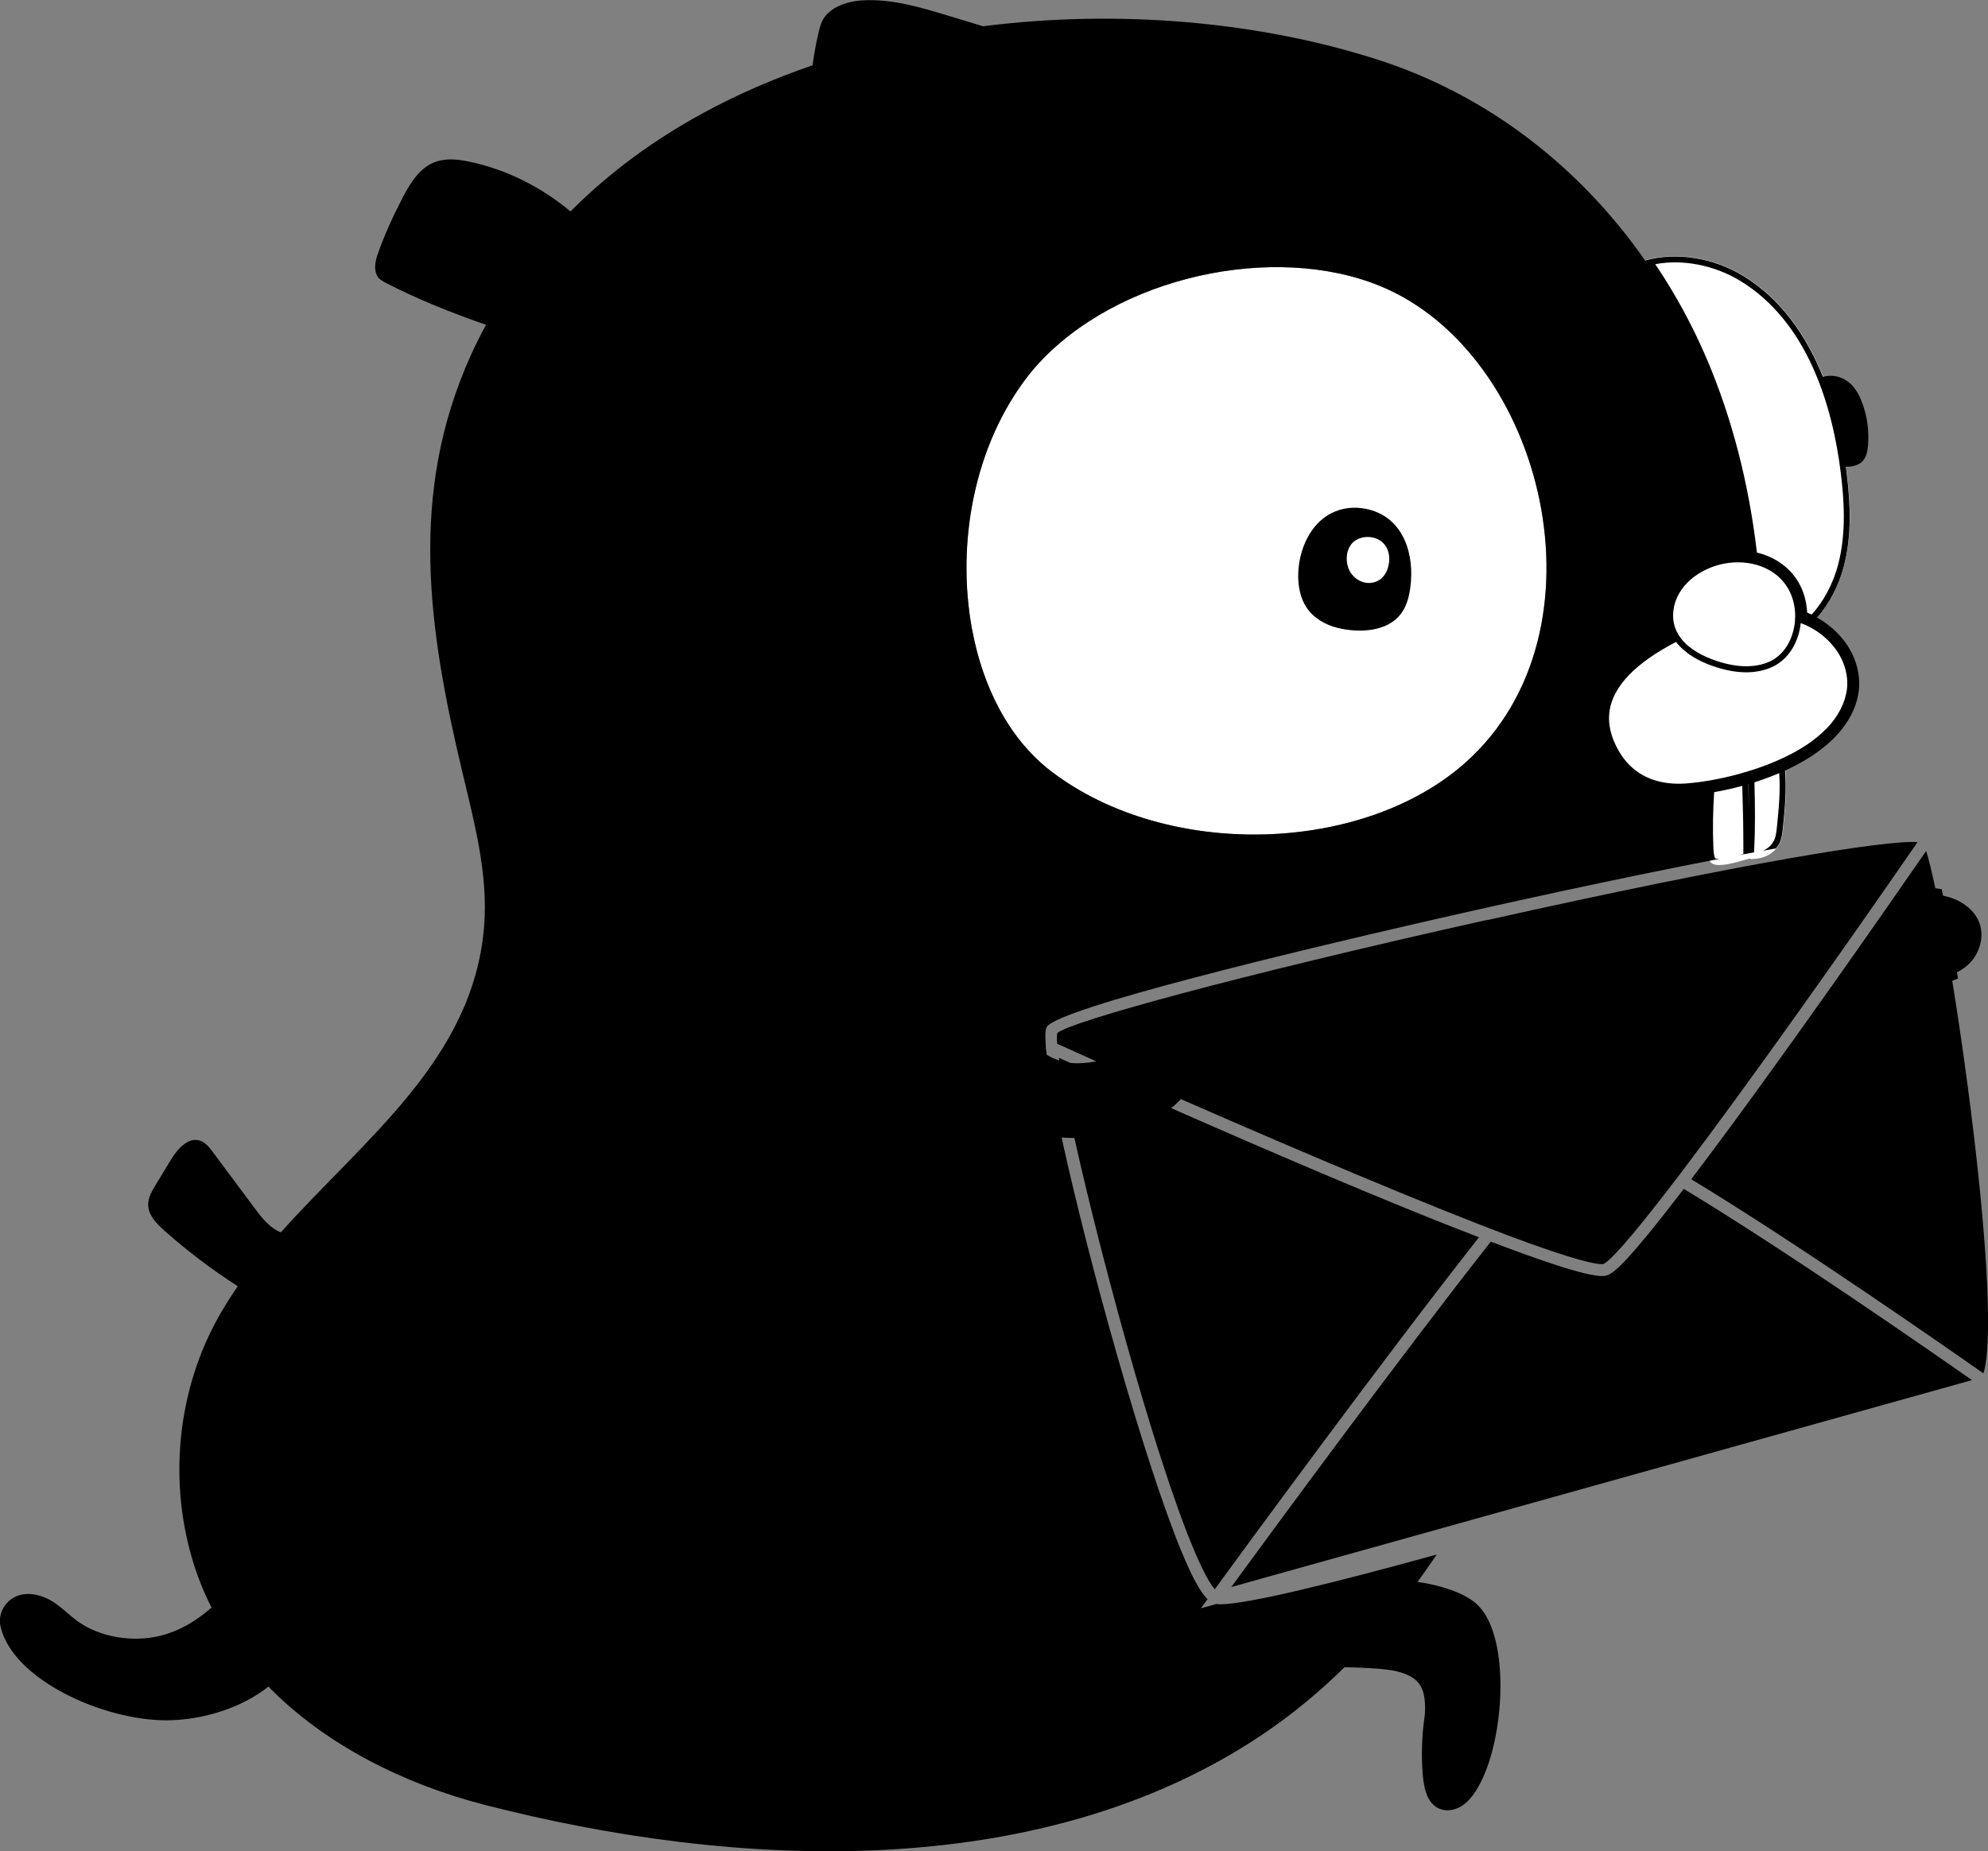 <?xml version="1.0" encoding="UTF-8"?>
<svg id="a" data-name="Layer 2" xmlns="http://www.w3.org/2000/svg" viewBox="0 0 328.57 305.98">
  <rect x="0" y="0" width="328.57" height="305.98" fill="#808080" stroke="none"/>
  <defs>
    <style>
      .b {
        fill: #fff;
      }
    </style>
  </defs>
  <path class="b" d="m228.18,47.32c-17.54-7.25-43.62-1.66-56.87,13.14-.45.51-.89,1.03-1.31,1.56-9.05,11.58-12,27.86-9.33,42.14,1.68,9,5.85,17.88,13.15,23.42,19.27,14.61,51.51,13.5,68.35-1.5,24.38-21.69,13.03-67.6-14-78.76Z"/>
  <path class="b" d="m303.91,106.35c-1.24-1.55-2.69-2.7-4.28-3.53,2.45-2.47,4.18-5.71,5.1-9.09,1.37-5.07,1.14-10.44.5-15.65-1.56-12.6-6.3-25.97-17.16-32.54-6.66-4.02-15.98-4.63-21.77.55-1.05.94-1.97,2.62-1.01,3.66,2.86,3.09,4.18,6.44,4.66,10.62,1.4,12.19,6.99,22.56,13.63,32.66-.61.18-1.22.4-1.81.68-1.91.91-3.62,2.3-4.68,4.13-1.06,1.83-1.41,4.11-.71,6.1.14.39.32.76.52,1.12-5.39,2.75-11.02,6.81-11.86,12.29-.34,2.23.11,4.69,1.7,7.4,2.61,4.45,7.01,6.12,11.93,5.78,1.13-.08,2.37-.22,3.69-.44-.25,3.33-.31,6.71-.17,10.06.04.88.12,1.87.54,2.38.24.29.54.36.83.41,1.55.26,4.06-.62,5.6-1.02.1.07.21.08.33.08,1.61-.01,3.65-.59,4.68-2.68.36-.74.47-1.68.56-2.58.35-3.46.69-7.07.23-10.43,5.47-2.56,10.1-6.32,11.18-11.46.62-2.95-.33-6.12-2.21-8.47Zm-14.97,22.2s.02,0,.03,0c.04,1.75.08,3.51.1,5.27-.05-1.64-.09-3.47-.13-5.26Z"/>
  <path d="m325.9,228.12c-6.58-4.61-30.58-21.31-47.61-31.6-8.98,11.75-11.41,13.78-12.5,14.22-.79.32-2.43.97-19.39-5.5-15.09,19.15-36.73,48.65-42.9,57.09l122.41-34.2Z"/>
  <path d="m327.81,227.02c.06-.18.11-.37.17-.61,1.39-5.91.33-23.62-2.83-47.37-.81-6.1-1.66-11.82-2.49-16.92.33-.11.64-.24.95-.38-.06-.34-.11-.69-.17-1.02.77-.39,1.48-.88,2.09-1.5,1.69-1.72,2.45-4.39,1.62-6.65-.86-2.34-3.21-3.88-5.64-4.44-.12-.03-.25-.05-.37-.08-.07-.37-.15-.72-.22-1.07-.34-.06-.69-.12-1.06-.17-.58-2.75-1.1-4.83-1.51-6.15-5.47,7.93-25.03,36.12-38.83,54.26,17.82,10.79,43.09,28.44,48.3,32.1Z"/>
  <path d="m245.67,152.08c-41.74,9.32-68.67,16.77-70.92,18.67-.09.32-.09.93-.02,1.78,2.08.94,4.24,1.91,6.47,2.91-1.34.25-2.68.38-4.01.28-.11,0-.22-.03-.34-.04-.66-.3-1.28-.58-1.84-.83.02.15.04.29.07.45-.73-.23-1.44-.56-2.09-.96-.03-.26-.06-.5-.08-.74-.07-.17-.08-.35-.05-.54-.14-1.65-.12-2.79.12-3.26,1.56-3.13,43.08-12.99,60.86-17.08,15.56-3.59,34.33-7.67,50.3-10.75-.15,0-.29-.01-.42-.03-.15-.03-.2-.04-.22-.05-.12-.14-.26-.56-.32-1.79-.13-3.06-.07-6.12.13-9.16,1.5-.26,3.07-.61,4.65-1.04.03,1.38.06,2.75.1,4,.07,2.13.08,5.69.08,7.25-.07.02-.14.04-.21.06-.14.04-.29.08-.45.13.82-.15,1.62-.3,2.42-.45,0-.03,0-.05,0-.08.23-3.82.16-7.71.07-11.5,1.38-.44,2.75-.94,4.09-1.51.22,2.94-.08,6.02-.37,8.84-.08.77-.17,1.64-.46,2.24-.46.93-1.16,1.45-1.88,1.75.73-.13,1.46-.27,2.17-.39.22-.27.43-.56.6-.91.36-.74.47-1.68.56-2.58.32-3.1.61-6.31.34-9.37,5.89-2.7,10.88-6.75,12.05-12.32.66-3.12-.24-6.6-2.41-9.3-1.26-1.58-2.74-2.78-4.34-3.67,2.07-2.36,3.56-5.29,4.38-8.33,1.37-5.07,1.14-10.44.5-15.65-.04-.32-.09-.63-.13-.95,1.01-.01,2.07-.2,2.76-.92.63-.66.82-1.62.9-2.53.21-2.32-.09-4.68-.86-6.87-.4-1.14-.94-2.25-1.76-3.14-1.27-1.36-3.14-1.9-4.82-1.4-2.76-6.87-6.98-12.93-13.25-16.73-4.77-2.89-10.91-4-16.14-2.5-10.69-15.36-25.92-27.3-44.02-33.15-19.58-6.33-42.84-8.44-65.4-5.58l-5.88-1.78c-4.57-1.38-9.25-2.77-14.01-2.5-2.84.16-6.06,1.3-6.94,4.01-.49,1.5-1.15,4.9-1.34,6.72-6.23,2.14-12.24,4.72-17.92,7.8-8.17,4.43-15.65,9.87-22.1,16.36-4.88-4.06-10.55-6.92-16.73-8.23-2.24-.47-4.73-.71-6.9.69-1.82,1.17-3.08,3.28-4.15,5.34-1.57,3.01-3.03,6.21-4.14,9.43-.4,1.18-.57,2.55,0,3.47.35.56.92.87,1.48,1.15,5.32,2.74,10.85,4.93,16.48,6.89-.89,1.64-1.74,3.32-2.52,5.05-10.33,22.85-7.01,45.26-1.44,68.7,2.01,8.46,4.34,17.05,3.64,25.72-1.77,21.88-19.74,35.02-33.58,50.54-1.54-.55-2.91-2.06-3.94-3.45-2.45-3.28-4.89-6.56-7.34-9.85-.56-.75-1.16-1.53-2.04-1.84-2.01-.7-3.81,1.4-4.91,3.22-.83,1.38-1.66,2.76-2.5,4.13-.6.99-1.22,2.05-1.21,3.2,0,1.73,1.35,3.12,2.64,4.27,3.8,3.4,7.89,6.47,12.17,9.23-1.85,2.67-3.51,5.45-4.88,8.39-5.77,12.42-6.34,27.16-1.55,39.98.61,1.64,1.32,3.22,2.09,4.75-2.38,2.07-5.09,3.81-8.43,4.65-4.62,1.15-9.98.24-13.58-2.31-1.42-1-2.56-2.23-4.02-3.19-1.46-.96-3.4-1.66-5.25-1.31-2.72.51-4.09,3.1-3.6,5.26,2,8.83,17.04,15.58,27.5,15.53,5.99-.03,12.43-2.09,16.78-5.57,9.53,9.73,22.59,16.16,35.72,19.54,41.25,10.62,91.62,13.1,128.42-11.52,5.12-3.43,9.62-7.19,13.72-11.23,3.62.08,6.97.27,8.58.67,1.98.49,3.86,1.32,4.45,3.55.33,1.26.35,2.9.17,4.2-.43,3.05-.52,6.16-.28,9.24.15,1.93.54,4.05,1.89,5.2,1.34,1.15,3.3.96,4.74-.04,1.43-1,2.43-2.66,3.23-4.35,3.83-8.13,4.49-24.23-1.06-29.01-2.01-1.73-5.71-3-9.66-3.56,1.08-1.48,2.14-2.99,3.18-4.52-17.25,4.76-31.34,8.22-35.74,8.22-.27,0-.49-.02-.69-.04l-2.56.71,1.1-1.51c-.96-.94-2.29-3.03-4.28-7.84-6.07-14.66-15.3-47.62-19.83-68.47.67.04,1.33.07,1.99.07.04,0,.08,0,.12,0,4.89,21.95,14.84,58.17,21.11,71.09.99,2.04,1.67,3.03,2.09,3.51,3.98-5.45,27.43-37.55,43.67-58.18-15.2-5.83-35.46-14.56-50.87-21.35.59-.47,1.13-.97,1.59-1.5,19.21,8.43,40.23,17.32,54.2,22.59,11.21,4.2,14.47,4.72,15.4,4.7.1,0,.21-.01.28-.04.04-.02.09-.04.14-.07.77-.45,3.37-2.81,12.06-14.22l.54-.71h0c11.13-14.68,27.12-37.29,39.15-54.73-5.14-.35-28.47,3.37-71.28,12.93Zm43.29-22.48s.02,0,.03,0c.03,1.4.06,2.81.07,4.21-.04-1.32-.07-2.76-.1-4.2Zm-1.41-83.22c11.39,6.89,15.37,21.1,16.69,31.8.53,4.33.96,9.97-.47,15.27-.85,3.14-2.38,5.96-4.34,8.13-.25-.12-.5-.23-.76-.33,0-.06,0-.13,0-.19-.25-3.51-1.85-6.33-4.63-8.16-1.08-.71-2.31-1.24-3.66-1.56-1.34-11.42-4.1-22.12-8.2-31.8-2.35-5.55-5.24-10.88-8.6-15.87,4.49-.86,9.72.14,13.98,2.72Zm9.14,55.53s0,.03,0,.05c0,.23-.01.47-.03.71-.23,2.77-1.66,5.75-4.62,6.87-2.42.91-5.36.77-8.73-.43-1.8-.64-3.99-1.72-5.38-3.46-.22-.28-.43-.57-.61-.89-.18-.32-.34-.65-.46-1-.62-1.77-.37-3.89.67-5.69.94-1.63,2.49-2.99,4.46-3.93,1.68-.8,3.49-1.19,5.26-1.19,2.07,0,4.07.54,5.69,1.61,2.24,1.48,3.54,3.77,3.74,6.64.02.23.02.47.02.71Zm-30.67,15.57c.63-4.09,4.33-7.91,10.99-11.37,1.54,2.01,3.96,3.23,5.95,3.94,2.02.72,3.91,1.08,5.64,1.08,1.35,0,2.61-.22,3.78-.66,3.29-1.24,4.92-4.45,5.24-7.48,2.1.78,3.98,2.06,5.51,3.97,1.79,2.25,2.55,5.1,2.01,7.64-.07.31-.15.62-.24.93-.03.11-.08.21-.11.31-.07.2-.13.39-.21.58-.04.11-.1.21-.15.32-.08.18-.16.37-.25.55-.05.1-.11.19-.17.29-.1.18-.2.36-.31.54-.06.09-.12.18-.18.27-.12.18-.23.36-.36.53-.06.08-.13.16-.19.25-.14.17-.27.35-.41.52-.06.07-.13.14-.19.21-.16.18-.31.35-.48.52-.06.06-.12.12-.18.17-.18.18-.36.36-.55.53-.05.05-.11.1-.17.15-.2.18-.4.35-.61.53-.05.04-.1.08-.15.12-.22.18-.45.35-.68.53-.04.03-.08.06-.12.09-.25.18-.49.36-.75.53-.03.02-.06.04-.1.06-.27.18-.54.35-.81.52-.02.01-.05.03-.07.04-.29.17-.58.34-.87.51-.02,0-.03.02-.05.03-.3.17-.61.34-.93.5,0,0-.01,0-.02,0-.32.17-.65.33-.98.49,0,0,0,0,0,0-.33.16-.67.31-1.01.46,0,0,0,0,0,0-1.27.56-2.58,1.06-3.9,1.49-.77.25-1.54.48-2.3.69.1-.03.19-.05.29-.07-1.51.43-2.98.77-4.37,1.04-1.35.26-2.62.45-3.75.57-.07,0-.13.01-.2.02-.35.04-.69.07-1.01.09-3.47.24-8.18-.48-11-5.28-1.37-2.34-1.9-4.6-1.57-6.74Zm-105.34-13.33c-2.66-14.28.28-30.56,9.33-42.14.42-.54.85-1.06,1.31-1.56,13.24-14.8,39.32-20.39,56.87-13.14,27.03,11.16,38.38,57.07,14,78.76-16.85,15-49.09,16.11-68.35,1.5-7.3-5.54-11.47-14.41-13.15-23.42Z"/>
  <path d="m225.16,84.01c-2-.28-4.1.09-5.89,1.27-3.17,2.08-4.69,6.22-4.71,9.88,0,1.85.37,3.76,1.4,5.29,1.18,1.75,3.14,2.87,5.2,3.36,3.44.82,8.23.69,10.48-2.49,1.05-1.48,1.4-3.33,1.55-5.13.47-5.61-1.86-11.33-8.04-12.18Zm4.39,9.11c-.14,1.03-.61,2.05-1.45,2.66-.74.54-1.74.71-2.63.49-.89-.22-1.69-.8-2.2-1.56-1.1-1.61-.93-4.41.87-5.45.91-.53,2.03-.63,3.02-.34.88.26,1.65.84,2.07,1.72.37.77.45,1.65.33,2.49Z"/>
</svg>